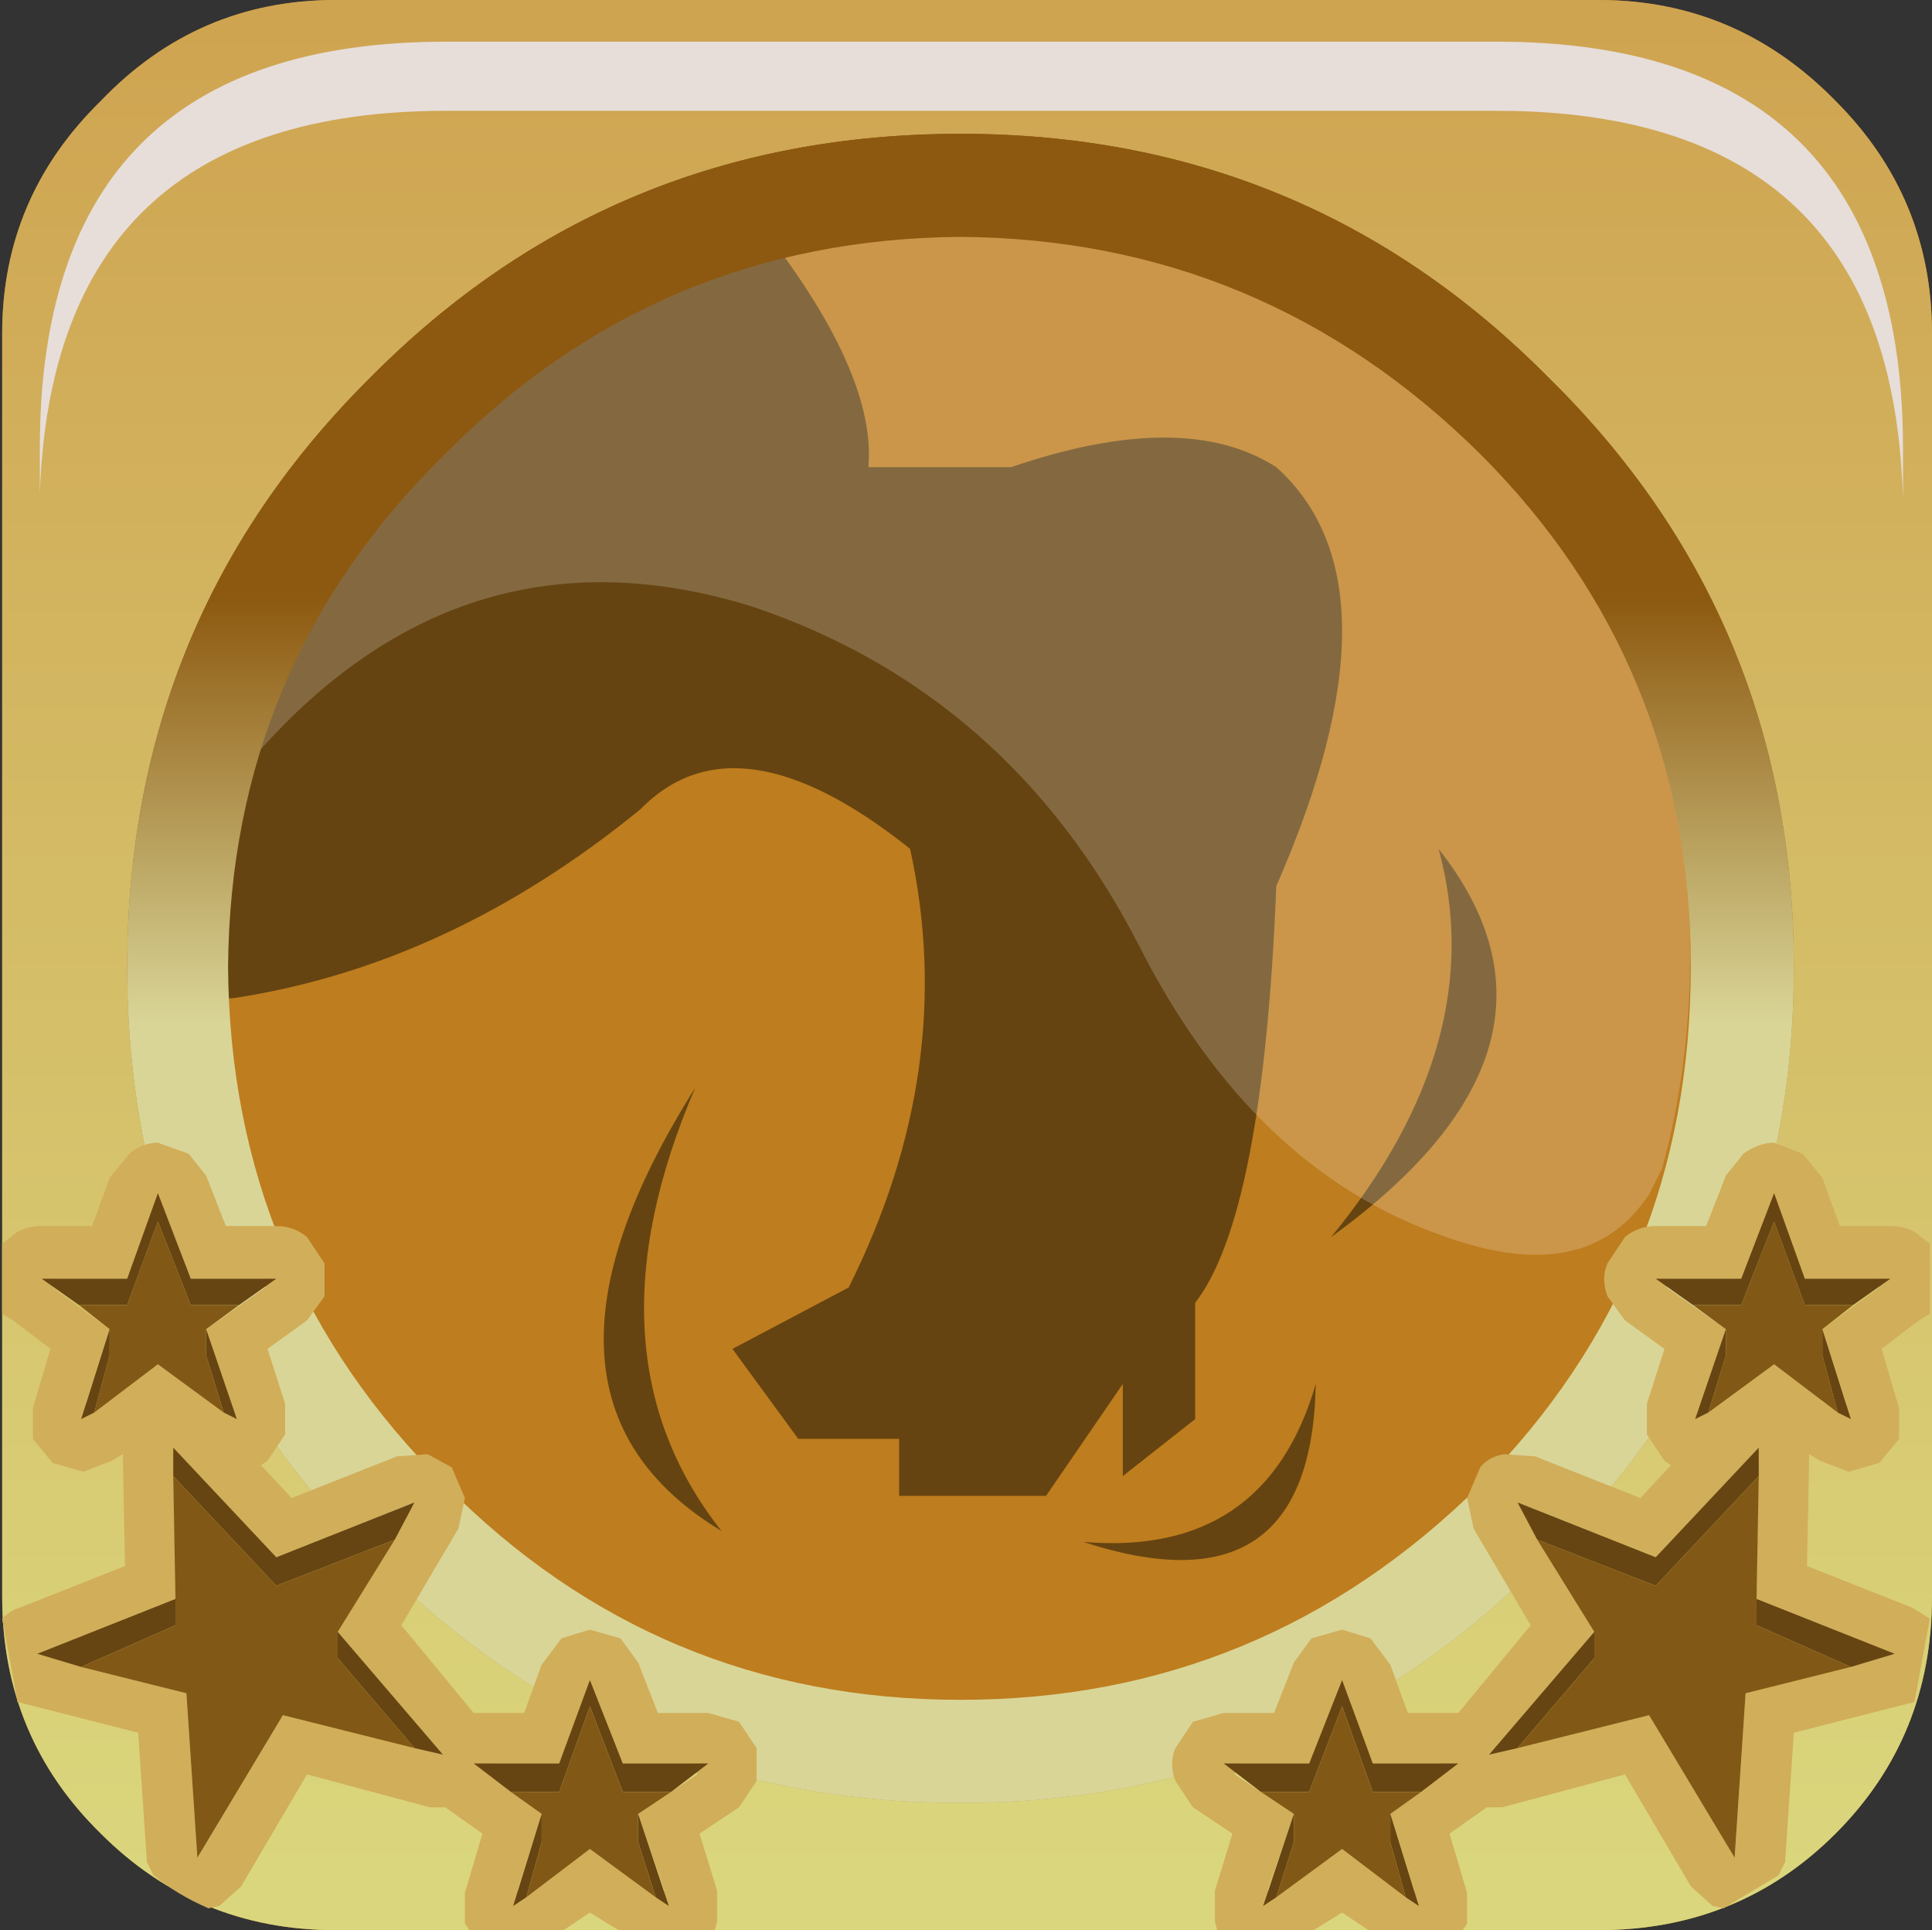 <?xml version="1.0" encoding="UTF-8" standalone="no"?>
<svg xmlns:xlink="http://www.w3.org/1999/xlink" height="44.0px" width="44.05px" xmlns="http://www.w3.org/2000/svg">
  <rect width="100%" height="100%" fill="#333333" stroke="none"/>
  <g transform="matrix(1.0, 0.0, 0.0, 1.0, 0.05, 0.0)">
    <use height="37.1" transform="matrix(1.0, 0.0, 0.0, 1.0, 3.4, 3.5)" width="37.2" xlink:href="#shape0"/>
    <use height="20.15" transform="matrix(1.159, 0.0, 0.0, 1.159, 5.8, 5.25)" width="28.2" xlink:href="#sprite0"/>
    <use height="44.0" transform="matrix(1.0, 0.0, 0.0, 1.0, 0.0, 0.0)" width="44.0" xlink:href="#shape2"/>
    <use height="8.6" transform="matrix(1.212, 0.0, 0.0, 1.212, 0.858, 0.95)" width="35.05" xlink:href="#sprite1"/>
    <use height="40.5" transform="matrix(1.0, 0.0, 0.0, 1.0, 0.0, 3.5)" width="43.95" xlink:href="#shape4"/>
    <use height="20.15" transform="matrix(1.159, 0.0, 0.0, 1.159, 5.8, 5.25)" width="28.2" xlink:href="#sprite0"/>
    <use height="44.0" transform="matrix(1.0, 0.0, 0.0, 1.0, 0.0, 0.0)" width="44.0" xlink:href="#shape5"/>
    <use height="8.6" transform="matrix(1.212, 0.0, 0.0, 1.212, 0.858, 0.95)" width="35.05" xlink:href="#sprite1"/>
    <use height="17.95" transform="matrix(1.0, 0.0, 0.0, 1.0, 0.0, 26.05)" width="43.95" xlink:href="#shape6"/>
  </g>
  <defs>
    <g id="shape0" transform="matrix(1.0, 0.0, 0.0, 1.0, -3.4, -3.5)">
      <path d="M3.4 22.05 Q3.4 14.35 8.85 8.95 14.3 3.5 22.05 3.5 29.75 3.5 35.2 8.95 40.6 14.4 40.6 22.05 40.6 29.75 35.2 35.2 29.75 40.6 22.05 40.6 14.3 40.6 8.85 35.2 3.4 29.75 3.4 22.05" fill="url(#gradient0)" fill-rule="evenodd" stroke="none"/>
      <path d="M21.95 11.45 L21.95 11.7 Q28.85 11.7 35.85 17.8 26.7 19.95 25.95 22.1 L31.9 22.1 Q27.1 24.9 26.0 27.4 L29.75 27.4 Q25.75 28.75 24.3 32.0 L26.8 32.0 Q23.3 33.15 21.95 35.8 L21.75 36.0 21.75 35.55 Q20.4 32.95 16.9 31.75 L19.4 31.75 Q17.95 28.6 13.95 27.25 L17.7 27.25 Q16.6 24.7 11.75 21.95 L17.75 21.95 Q17.0 19.8 7.85 17.6 14.9 11.4 21.95 11.45" fill="#664411" fill-rule="evenodd" stroke="none"/>
    </g>
    <linearGradient gradientTransform="matrix(0.0, -0.017, -0.017, 0.0, 21.05, 27.0)" gradientUnits="userSpaceOnUse" id="gradient0" spreadMethod="pad" x1="-819.2" x2="819.2">
      <stop offset="0.012" stop-color="#dad67d"/>
      <stop offset="1.0" stop-color="#cfa451"/>
    </linearGradient>
    <g id="sprite0" transform="matrix(1.0, 0.0, 0.0, 1.0, 0.0, 0.0)">
      <use height="20.15" transform="matrix(1.0, 0.0, 0.0, 1.0, 0.0, 0.0)" width="28.2" xlink:href="#shape1"/>
    </g>
    <g id="shape1" transform="matrix(1.0, 0.0, 0.0, 1.0, 0.0, 0.0)">
      <path d="M27.65 18.45 L27.4 18.95 Q26.2 20.8 23.4 19.8 19.6 18.5 17.35 14.05 14.8 9.1 9.75 7.4 4.1 5.65 0.0 10.3 1.0 6.85 3.7 4.15 7.2 0.65 11.9 0.05 L14.8 0.05 18.4 0.65 Q21.55 1.65 24.05 4.15 28.2 8.3 28.2 14.25 28.2 16.45 27.65 18.45" fill="#ffffff" fill-opacity="0.196" fill-rule="evenodd" stroke="none"/>
    </g>
    <g id="shape2" transform="matrix(1.0, 0.0, 0.0, 1.0, 0.0, 0.0)">
      <path d="M44.0 7.6 L44.0 36.4 Q44.0 39.6 41.8 41.8 39.6 44.0 36.4 44.0 L7.6 44.0 Q4.45 44.0 2.25 41.8 0.0 39.6 0.0 36.4 L0.0 7.6 Q0.0 4.5 2.25 2.3 4.45 0.0 7.6 0.0 L36.4 0.0 Q39.55 0.0 41.8 2.3 44.0 4.5 44.0 7.6 M40.85 22.05 Q40.85 14.1 35.25 8.6 29.75 3.05 21.85 3.05 13.9 3.05 8.4 8.6 2.85 14.1 2.85 22.05 2.85 29.95 8.4 35.45 13.9 41.1 21.85 41.1 29.75 41.1 35.25 35.45 40.85 29.95 40.85 22.05" fill="url(#gradient1)" fill-rule="evenodd" stroke="none"/>
      <path d="M40.85 22.05 Q40.85 29.95 35.25 35.45 29.75 41.1 21.85 41.1 13.9 41.1 8.4 35.45 2.85 29.95 2.85 22.05 2.85 14.1 8.4 8.6 13.9 3.05 21.85 3.05 29.75 3.05 35.25 8.6 40.85 14.1 40.85 22.05 M33.7 10.35 Q28.75 5.45 21.85 5.4 14.95 5.45 10.1 10.35 5.2 15.15 5.15 22.05 5.2 29.0 10.1 33.85 14.95 38.75 21.85 38.75 28.75 38.75 33.7 33.85 38.5 29.0 38.5 22.05 38.5 15.15 33.7 10.35" fill="url(#gradient2)" fill-rule="evenodd" stroke="none"/>
    </g>
    <linearGradient gradientTransform="matrix(0.0, -0.026, -0.055, 0.0, 21.85, 21.85)" gradientUnits="userSpaceOnUse" id="gradient1" spreadMethod="pad" x1="-819.2" x2="819.2">
      <stop offset="0.012" stop-color="#c79829"/>
      <stop offset="1.0" stop-color="#be7d1e"/>
    </linearGradient>
    <linearGradient gradientTransform="matrix(1.0E-4, 0.022, -0.023, 1.0E-4, 21.9, 22.35)" gradientUnits="userSpaceOnUse" id="gradient2" spreadMethod="pad" x1="-819.2" x2="819.2">
      <stop offset="0.012" stop-color="#8d5910"/>
      <stop offset="1.0" stop-color="#d9d597"/>
    </linearGradient>
    <g id="sprite1" transform="matrix(1.0, 0.0, 0.0, 1.0, 0.2, 0.0)">
      <use height="8.6" transform="matrix(1.0, 0.0, 0.0, 1.0, -0.2, 0.0)" width="35.05" xlink:href="#shape3"/>
    </g>
    <g id="shape3" transform="matrix(1.0, 0.0, 0.0, 1.0, 0.2, 0.0)">
      <path d="M34.4 4.4 Q34.85 5.8 34.85 7.65 L34.85 8.6 Q34.8 6.95 34.4 5.7 33.0 1.3 27.2 1.3 L7.45 1.3 Q0.05 1.3 -0.2 8.5 L-0.2 7.65 Q-0.2 0.0 7.45 0.0 L27.2 0.0 Q33.0 0.0 34.4 4.4" fill="#e7deda" fill-rule="evenodd" stroke="none"/>
    </g>
    <g id="shape4" transform="matrix(1.0, 0.0, 0.0, 1.0, 0.0, -3.5)">
      <path d="M38.85 27.95 L39.3 26.8 39.7 26.3 Q40.05 26.05 40.4 26.05 L41.05 26.3 41.5 26.85 41.9 27.95 43.05 27.95 43.75 28.2 43.95 28.35 43.95 29.95 43.7 30.1 42.85 30.75 43.25 32.1 43.25 32.8 42.8 33.35 42.1 33.55 41.45 33.3 41.2 33.15 41.15 35.7 43.55 36.65 Q43.75 36.7 43.95 36.9 L43.6 38.8 43.4 38.85 40.85 39.5 40.65 42.45 40.5 42.75 39.25 43.5 39.0 43.45 38.5 43.0 37.0 40.45 34.2 41.2 33.85 41.2 33.0 41.8 33.4 43.15 33.4 43.85 33.3 44.0 31.15 44.0 30.55 43.6 29.9 44.0 27.7 44.0 27.65 43.8 27.65 43.1 28.05 41.8 27.15 41.2 26.75 40.6 Q26.6 40.2 26.75 39.85 L27.15 39.25 27.85 39.05 29.0 39.05 29.45 37.9 Q29.6 37.55 29.85 37.35 L30.55 37.15 31.2 37.35 31.65 37.95 32.05 39.05 33.2 39.05 34.85 37.05 33.55 34.85 33.4 34.15 33.7 33.45 Q33.9 33.2 34.25 33.15 L34.95 33.2 37.35 34.15 38.05 33.4 37.9 33.3 37.5 32.7 37.5 32.0 37.9 30.75 37.0 30.1 36.6 29.55 Q36.45 29.15 36.6 28.8 L37.0 28.2 Q37.3 27.95 37.7 27.95 L38.85 27.95 M30.65 38.7 L30.4 38.7 29.8 40.2 28.2 40.2 28.1 40.45 29.45 41.35 28.85 43.1 29.05 43.2 30.55 42.15 31.95 43.2 32.2 43.1 31.65 41.35 32.8 40.5 32.75 40.2 31.25 40.2 30.65 38.7 M37.7 35.5 L34.55 34.25 36.3 37.2 33.9 40.0 37.55 39.1 39.5 42.35 39.75 38.6 43.15 37.7 40.0 36.45 40.05 33.0 37.7 35.5 M39.65 29.15 L38.05 29.15 37.95 29.35 39.3 30.3 38.75 32.0 38.9 32.15 40.4 31.1 41.8 32.15 42.05 32.0 41.5 30.3 42.8 29.35 42.65 29.15 41.1 29.15 40.5 27.6 40.25 27.6 39.65 29.15" fill="url(#gradient3)" fill-rule="evenodd" stroke="none"/>
      <path d="M38.55 29.75 L37.7 29.15 39.65 29.15 40.4 27.2 41.1 29.15 43.05 29.15 42.2 29.75 41.1 29.75 40.4 27.85 39.65 29.75 38.55 29.75 M41.5 30.3 L42.15 32.35 41.85 32.2 41.5 30.9 41.5 30.3 M38.9 32.2 L38.6 32.35 39.3 30.3 39.3 30.9 38.9 32.2 M40.0 36.45 L43.15 37.7 42.15 38.0 40.0 37.05 40.0 36.45 M34.55 39.85 L33.9 40.0 36.3 37.2 36.3 37.8 34.55 39.85 M35.0 35.1 L34.55 34.25 37.7 35.5 40.05 33.0 40.05 33.65 37.7 36.15 35.0 35.1 M28.7 40.85 L27.85 40.2 29.8 40.2 30.55 38.3 31.25 40.2 33.2 40.2 32.35 40.85 31.25 40.85 30.55 38.9 29.8 40.85 28.7 40.85 M31.65 41.35 L32.3 43.45 32.0 43.25 31.65 42.0 31.65 41.35 M29.05 43.25 L28.75 43.45 29.45 41.35 29.45 42.0 29.05 43.25" fill="#674512" fill-rule="evenodd" stroke="none"/>
      <path d="M42.2 29.75 L41.5 30.3 41.5 30.9 41.85 32.2 40.4 31.1 38.9 32.2 39.3 30.9 39.3 30.3 38.55 29.75 39.65 29.75 40.4 27.85 41.1 29.75 42.2 29.75 M40.0 36.45 L40.0 37.05 42.15 38.0 39.75 38.6 39.5 42.35 37.55 39.1 34.55 39.85 36.3 37.8 36.3 37.2 35.0 35.1 37.7 36.15 40.05 33.65 40.0 36.45 M32.35 40.85 L31.65 41.35 31.65 42.0 32.0 43.25 30.55 42.15 29.05 43.25 29.45 42.0 29.45 41.35 28.7 40.85 29.8 40.85 30.55 38.9 31.25 40.85 32.35 40.85" fill="#815815" fill-rule="evenodd" stroke="none"/>
      <path d="M4.3 29.15 L5.9 29.15 6.0 29.35 4.65 30.3 5.2 32.0 5.05 32.15 3.55 31.1 2.15 32.15 1.9 32.0 2.45 30.3 1.15 29.35 1.3 29.15 2.85 29.15 3.45 27.6 3.7 27.6 4.3 29.15 M5.1 27.95 L4.65 26.8 4.25 26.3 Q3.9 26.05 3.55 26.05 L2.9 26.3 Q2.55 26.45 2.45 26.85 L2.05 27.95 0.9 27.95 0.2 28.2 0.0 28.35 0.0 29.95 0.25 30.1 1.1 30.75 0.7 32.1 0.7 32.8 1.15 33.35 Q1.45 33.55 1.85 33.55 L2.5 33.3 2.75 33.15 2.8 35.7 0.4 36.65 0.0 36.9 0.35 38.8 0.55 38.85 3.1 39.5 3.3 42.45 3.45 42.75 4.7 43.5 4.95 43.45 5.45 43.0 6.95 40.45 9.75 41.2 10.1 41.2 10.95 41.8 10.55 43.15 10.55 43.85 10.65 44.0 12.8 44.0 13.4 43.6 14.05 44.0 16.25 44.0 16.3 43.8 16.3 43.1 15.9 41.8 16.8 41.2 17.2 40.6 17.2 39.85 16.8 39.25 16.1 39.05 14.95 39.05 14.5 37.9 14.1 37.35 13.4 37.15 12.75 37.35 Q12.4 37.55 12.3 37.95 L11.9 39.05 10.75 39.05 9.1 37.05 10.4 34.85 10.55 34.15 10.25 33.45 9.7 33.15 9.0 33.2 6.6 34.15 5.9 33.4 6.05 33.3 6.45 32.7 6.45 32.0 6.05 30.75 6.95 30.1 7.35 29.55 7.35 28.8 6.95 28.2 6.25 27.95 5.1 27.95 M13.3 38.7 L13.55 38.7 14.15 40.2 15.75 40.2 15.85 40.45 14.5 41.35 15.1 43.1 14.9 43.2 13.4 42.15 12.0 43.2 11.75 43.1 12.3 41.35 11.15 40.5 11.2 40.2 12.7 40.2 13.3 38.7 M6.25 35.5 L9.4 34.25 7.65 37.2 10.05 40.0 6.4 39.1 4.45 42.35 4.2 38.6 0.8 37.7 3.95 36.45 3.9 33.0 6.25 35.5" fill="url(#gradient4)" fill-rule="evenodd" stroke="none"/>
      <path d="M4.65 30.3 L4.65 30.9 5.05 32.2 5.35 32.35 4.65 30.3 M2.1 32.2 L2.45 30.9 2.45 30.3 1.8 32.35 2.1 32.2 M1.75 29.75 L2.85 29.75 3.55 27.85 4.3 29.75 5.4 29.75 6.25 29.15 4.3 29.15 3.55 27.2 2.85 29.15 0.9 29.15 1.75 29.75 M3.95 36.45 L0.8 37.7 1.8 38.0 3.95 37.05 3.95 36.45 M9.4 39.85 L10.05 40.0 7.65 37.2 7.65 37.8 9.4 39.85 M8.95 35.1 L9.4 34.25 6.25 35.5 3.9 33.0 3.9 33.65 6.25 36.15 8.95 35.1 M11.95 43.25 L12.3 42.0 12.3 41.35 11.65 43.45 11.95 43.25 M11.6 40.85 L12.7 40.85 13.4 38.9 14.15 40.85 15.25 40.85 16.1 40.2 14.15 40.2 13.4 38.3 12.7 40.2 10.75 40.2 11.6 40.85 M14.5 41.35 L14.5 42.0 14.9 43.25 15.2 43.45 14.5 41.35" fill="#674512" fill-rule="evenodd" stroke="none"/>
      <path d="M5.05 32.2 L4.65 30.9 4.65 30.3 5.4 29.75 4.3 29.75 3.55 27.85 2.85 29.75 1.75 29.75 2.45 30.3 2.45 30.9 2.1 32.2 3.55 31.1 5.05 32.2 M3.95 36.45 L3.95 37.05 1.8 38.0 4.2 38.6 4.45 42.35 6.4 39.1 9.4 39.85 7.65 37.8 7.65 37.2 8.95 35.1 6.25 36.15 3.9 33.65 3.95 36.45 M12.3 41.35 L12.3 42.0 11.95 43.25 13.4 42.15 14.9 43.25 14.5 42.0 14.5 41.35 15.25 40.85 14.15 40.85 13.4 38.9 12.7 40.85 11.6 40.85 12.3 41.35" fill="#815815" fill-rule="evenodd" stroke="none"/>
      <path d="M3.4 22.05 Q3.4 14.35 8.85 8.95 14.3 3.5 22.05 3.5 29.75 3.5 35.2 8.95 40.6 14.4 40.6 22.05 40.6 29.75 35.2 35.2 29.75 40.6 22.05 40.6 14.3 40.6 8.85 35.2 3.4 29.75 3.4 22.05" fill="url(#gradient5)" fill-rule="evenodd" stroke="none"/>
      <path d="M15.8 24.8 Q13.2 30.85 16.4 34.9 11.35 31.85 15.8 24.8 M24.65 35.15 Q28.8 35.5 29.95 31.55 29.85 36.85 24.65 35.15 M16.05 4.95 L16.9 4.65 Q19.95 8.35 19.75 10.65 L23.0 10.65 Q26.95 9.3 29.05 10.65 32.05 13.35 29.05 20.2 28.75 27.7 27.2 29.7 L27.2 32.35 25.55 33.65 25.55 31.55 23.8 34.1 20.45 34.1 20.45 32.8 18.15 32.8 16.65 30.75 19.3 29.35 Q21.8 24.35 20.7 19.35 16.75 16.2 14.55 18.45 10.2 22.0 5.3 22.75 L3.05 22.95 3.25 22.3 3.25 20.75 3.2 20.3 Q4.0 19.6 4.75 17.35 L5.3 15.5 6.15 12.85 Q6.75 11.5 9.95 8.1 L11.75 6.2 12.3 6.25 Q13.05 6.25 13.45 5.7 L13.65 4.85 14.85 4.3 Q15.25 4.95 16.05 4.95 M32.75 19.35 Q36.3 23.85 30.3 28.2 33.95 23.75 32.75 19.35" fill="#664411" fill-rule="evenodd" stroke="none"/>
    </g>
    <linearGradient gradientTransform="matrix(0.0, -0.026, -0.055, 0.0, 21.85, 21.9)" gradientUnits="userSpaceOnUse" id="gradient3" spreadMethod="pad" x1="-819.2" x2="819.2">
      <stop offset="0.012" stop-color="#c79829"/>
      <stop offset="1.0" stop-color="#be7d1e"/>
    </linearGradient>
    <linearGradient gradientTransform="matrix(0.0, -0.026, 0.055, 0.0, 22.1, 21.9)" gradientUnits="userSpaceOnUse" id="gradient4" spreadMethod="pad" x1="-819.2" x2="819.2">
      <stop offset="0.012" stop-color="#c79829"/>
      <stop offset="1.0" stop-color="#be7d1e"/>
    </linearGradient>
    <linearGradient gradientTransform="matrix(0.006, 0.0, 0.0, 0.004, -24.55, 41.75)" gradientUnits="userSpaceOnUse" id="gradient5" spreadMethod="pad" x1="-819.2" x2="819.2">
      <stop offset="0.012" stop-color="#c79829"/>
      <stop offset="1.0" stop-color="#be7d1e"/>
    </linearGradient>
    <g id="shape5" transform="matrix(1.0, 0.0, 0.0, 1.0, 0.0, 0.0)">
      <path d="M41.8 2.3 Q44.0 4.5 44.0 7.6 L44.0 36.4 Q44.0 39.6 41.8 41.8 39.6 44.0 36.4 44.0 L7.6 44.0 Q4.45 44.0 2.25 41.8 0.0 39.6 0.0 36.4 L0.0 7.6 Q0.0 4.5 2.25 2.3 4.45 0.0 7.6 0.0 L36.4 0.0 Q39.55 0.0 41.8 2.3 M40.85 22.05 Q40.85 14.1 35.25 8.6 29.75 3.05 21.85 3.05 13.9 3.05 8.4 8.6 2.85 14.1 2.85 22.05 2.85 29.95 8.4 35.45 13.9 41.1 21.85 41.1 29.75 41.1 35.25 35.45 40.85 29.95 40.85 22.05" fill="url(#gradient6)" fill-rule="evenodd" stroke="none"/>
      <path d="M40.85 22.05 Q40.85 29.95 35.25 35.45 29.75 41.1 21.85 41.1 13.9 41.1 8.4 35.45 2.85 29.95 2.85 22.05 2.85 14.1 8.4 8.6 13.9 3.05 21.85 3.05 29.75 3.05 35.25 8.6 40.85 14.1 40.85 22.05 M33.7 10.35 Q28.75 5.45 21.85 5.4 14.95 5.45 10.1 10.35 5.2 15.15 5.15 22.05 5.2 29.0 10.1 33.85 14.95 38.75 21.85 38.75 28.75 38.75 33.7 33.85 38.5 29.0 38.5 22.05 38.5 15.15 33.7 10.35" fill="url(#gradient7)" fill-rule="evenodd" stroke="none"/>
    </g>
    <linearGradient gradientTransform="matrix(0.0, -0.026, -0.055, 0.0, 21.85, 21.85)" gradientUnits="userSpaceOnUse" id="gradient6" spreadMethod="pad" x1="-819.2" x2="819.2">
      <stop offset="0.012" stop-color="#dad67d"/>
      <stop offset="1.0" stop-color="#cfa451"/>
    </linearGradient>
    <linearGradient gradientTransform="matrix(0.0, 0.006, -0.023, 0.0, 21.85, 18.4)" gradientUnits="userSpaceOnUse" id="gradient7" spreadMethod="pad" x1="-819.2" x2="819.2">
      <stop offset="0.012" stop-color="#8d5910"/>
      <stop offset="1.0" stop-color="#d9d597"/>
    </linearGradient>
    <g id="shape6" transform="matrix(1.0, 0.0, 0.0, 1.0, -0.05, -26.1)">
      <path d="M39.7 29.2 L38.1 29.2 38.0 29.4 39.35 30.35 38.8 32.05 38.95 32.2 40.45 31.15 41.85 32.2 42.1 32.05 41.55 30.35 42.85 29.4 42.7 29.2 41.15 29.2 40.55 27.65 40.3 27.65 39.7 29.2 M38.9 28.0 L39.35 26.85 39.75 26.35 Q40.1 26.1 40.45 26.1 L41.1 26.35 41.55 26.9 41.95 28.0 43.1 28.0 Q43.55 28.0 43.8 28.25 L44.0 28.4 44.0 30.0 43.75 30.15 42.9 30.8 43.3 32.15 43.3 32.85 42.85 33.4 42.15 33.6 41.5 33.35 41.25 33.2 41.2 35.75 43.6 36.7 44.0 36.95 43.65 38.85 43.45 38.9 40.9 39.55 40.7 42.5 40.55 42.8 39.3 43.55 39.05 43.5 38.55 43.05 37.05 40.5 34.25 41.25 33.9 41.25 33.05 41.85 33.45 43.2 33.45 43.9 33.35 44.05 31.2 44.05 30.6 43.65 29.95 44.05 27.75 44.05 27.7 43.85 27.7 43.15 28.1 41.85 27.2 41.25 26.8 40.65 Q26.65 40.25 26.8 39.9 L27.2 39.3 27.9 39.1 29.05 39.1 29.5 37.95 29.9 37.4 30.6 37.2 31.25 37.4 31.7 38.0 32.1 39.1 33.25 39.1 34.9 37.1 33.6 34.9 33.45 34.2 33.75 33.5 Q33.95 33.25 34.3 33.2 L35.0 33.25 37.4 34.2 38.1 33.45 37.95 33.35 37.55 32.75 37.55 32.05 37.95 30.8 37.05 30.15 36.65 29.6 Q36.5 29.2 36.65 28.85 L37.05 28.25 Q37.35 28.0 37.75 28.0 L38.9 28.0 M37.75 35.55 L34.6 34.3 36.35 37.25 33.95 40.05 37.6 39.15 39.55 42.4 39.8 38.65 43.2 37.75 40.05 36.5 40.1 33.05 37.75 35.55 M30.7 38.75 L30.45 38.75 29.85 40.25 28.25 40.25 28.15 40.5 29.5 41.4 28.9 43.15 29.1 43.25 30.6 42.2 32.0 43.25 32.25 43.15 31.7 41.4 32.85 40.55 32.8 40.25 31.3 40.25 30.7 38.75" fill="#d1ae5a" fill-rule="evenodd" stroke="none"/>
      <path d="M38.6 29.8 L37.75 29.2 39.7 29.2 40.45 27.25 41.15 29.2 43.1 29.2 42.25 29.8 41.15 29.8 40.45 27.9 39.7 29.8 38.6 29.8 M41.55 30.35 L42.2 32.4 41.9 32.25 41.55 30.95 41.55 30.35 M38.95 32.25 L38.65 32.4 39.35 30.35 39.35 30.95 38.95 32.25 M40.05 36.5 L43.2 37.75 42.2 38.05 40.05 37.1 40.05 36.5 M34.6 39.9 L33.95 40.05 36.35 37.25 36.35 37.85 34.6 39.9 M35.05 35.15 L34.6 34.3 37.75 35.55 40.1 33.05 40.1 33.7 37.75 36.2 35.05 35.15 M32.4 40.9 L31.3 40.9 30.6 38.95 29.85 40.9 28.75 40.9 27.9 40.25 29.85 40.25 30.6 38.35 31.3 40.25 33.25 40.25 32.4 40.9 M29.5 41.4 L29.5 42.05 29.1 43.3 28.8 43.5 29.5 41.4 M32.05 43.3 L31.7 42.05 31.7 41.4 32.35 43.5 32.05 43.3" fill="#674512" fill-rule="evenodd" stroke="none"/>
      <path d="M42.25 29.8 L41.55 30.35 41.55 30.95 41.9 32.25 40.45 31.15 38.95 32.25 39.35 30.95 39.35 30.35 38.6 29.8 39.7 29.8 40.45 27.9 41.15 29.8 42.25 29.8 M40.05 36.5 L40.05 37.1 42.2 38.05 39.8 38.65 39.55 42.4 37.6 39.15 34.6 39.9 36.35 37.85 36.35 37.25 35.05 35.15 37.75 36.2 40.1 33.7 40.05 36.5 M28.75 40.9 L29.85 40.9 30.6 38.95 31.3 40.9 32.4 40.9 31.7 41.4 31.7 42.05 32.05 43.3 30.6 42.2 29.1 43.3 29.5 42.05 29.5 41.4 28.75 40.9" fill="#815815" fill-rule="evenodd" stroke="none"/>
      <path d="M10.3 33.5 L10.6 34.2 10.45 34.9 9.15 37.1 10.8 39.1 11.95 39.1 12.35 38.0 12.8 37.4 13.45 37.2 14.15 37.4 14.55 37.95 15.0 39.1 16.15 39.1 16.85 39.3 17.25 39.9 17.25 40.65 16.85 41.25 15.95 41.85 16.35 43.15 16.35 43.85 16.3 44.05 14.1 44.05 13.45 43.65 12.85 44.05 10.7 44.05 10.6 43.9 10.6 43.2 11.0 41.85 10.15 41.25 9.8 41.25 7.0 40.5 5.5 43.05 5.0 43.5 4.75 43.55 Q4.05 43.25 3.5 42.8 L3.35 42.5 3.15 39.55 0.6 38.9 0.4 38.85 0.05 36.95 Q0.25 36.75 0.45 36.7 L2.85 35.75 2.8 33.2 2.55 33.35 1.9 33.6 1.2 33.4 0.75 32.85 0.75 32.15 1.15 30.8 0.3 30.15 0.05 30.0 0.05 28.4 0.25 28.25 Q0.5 28.0 0.95 28.0 L2.1 28.0 2.5 26.9 2.95 26.35 Q3.25 26.1 3.6 26.1 L4.3 26.35 4.7 26.85 5.15 28.0 6.3 28.0 Q6.7 28.0 7.0 28.25 L7.4 28.85 7.4 29.6 7.0 30.15 6.1 30.8 6.5 32.05 6.5 32.75 6.1 33.35 5.95 33.45 6.65 34.2 9.05 33.25 9.75 33.2 10.3 33.5 M11.2 40.55 L12.35 41.4 11.8 43.15 12.05 43.25 13.45 42.2 14.95 43.25 15.15 43.15 14.55 41.4 15.9 40.5 15.8 40.25 14.2 40.25 13.6 38.75 13.35 38.75 12.75 40.25 11.25 40.25 11.2 40.55 M3.75 27.65 L3.5 27.65 2.9 29.2 1.35 29.2 1.2 29.4 2.5 30.35 1.95 32.05 2.2 32.2 3.6 31.15 5.1 32.2 5.25 32.05 4.7 30.35 6.05 29.4 5.95 29.2 4.35 29.2 3.75 27.65 M4.25 38.65 L4.5 42.4 6.45 39.15 10.1 40.05 7.7 37.25 9.45 34.3 6.3 35.55 3.95 33.05 4.0 36.5 0.85 37.75 4.25 38.65" fill="#d1ae5a" fill-rule="evenodd" stroke="none"/>
      <path d="M12.35 41.4 L12.35 42.05 12.0 43.3 11.7 43.5 12.35 41.4 M14.95 43.3 L14.55 42.05 14.55 41.4 15.25 43.5 14.95 43.3 M15.3 40.9 L14.2 40.9 13.45 38.95 12.75 40.9 11.65 40.9 10.8 40.25 12.75 40.25 13.45 38.35 14.2 40.25 16.15 40.25 15.3 40.9 M1.8 29.8 L0.95 29.2 2.9 29.2 3.6 27.25 4.35 29.2 6.3 29.2 5.45 29.8 4.35 29.8 3.6 27.9 2.9 29.8 1.8 29.8 M4.7 30.35 L5.4 32.4 5.1 32.25 4.7 30.95 4.7 30.35 M2.15 32.25 L1.85 32.4 2.5 30.35 2.5 30.95 2.15 32.25 M3.95 33.7 L3.95 33.05 6.3 35.55 9.45 34.3 9.0 35.15 6.3 36.2 3.95 33.7 M7.7 37.25 L10.1 40.05 9.45 39.9 7.7 37.85 7.7 37.25 M1.85 38.05 L0.85 37.75 4.0 36.5 4.0 37.1 1.85 38.05" fill="#674512" fill-rule="evenodd" stroke="none"/>
      <path d="M12.35 41.4 L11.65 40.9 12.75 40.9 13.45 38.95 14.2 40.9 15.3 40.9 14.55 41.4 14.55 42.05 14.95 43.3 13.45 42.2 12.0 43.3 12.35 42.05 12.35 41.4 M1.8 29.8 L2.9 29.8 3.6 27.9 4.35 29.8 5.45 29.8 4.7 30.35 4.7 30.95 5.1 32.25 3.6 31.15 2.15 32.25 2.5 30.95 2.5 30.35 1.8 29.8 M9.0 35.15 L7.7 37.25 7.7 37.85 9.45 39.9 6.45 39.15 4.5 42.4 4.25 38.65 1.85 38.05 4.0 37.1 4.0 36.5 3.95 33.7 6.3 36.2 9.0 35.15" fill="#815815" fill-rule="evenodd" stroke="none"/>
    </g>
  </defs>
</svg>
